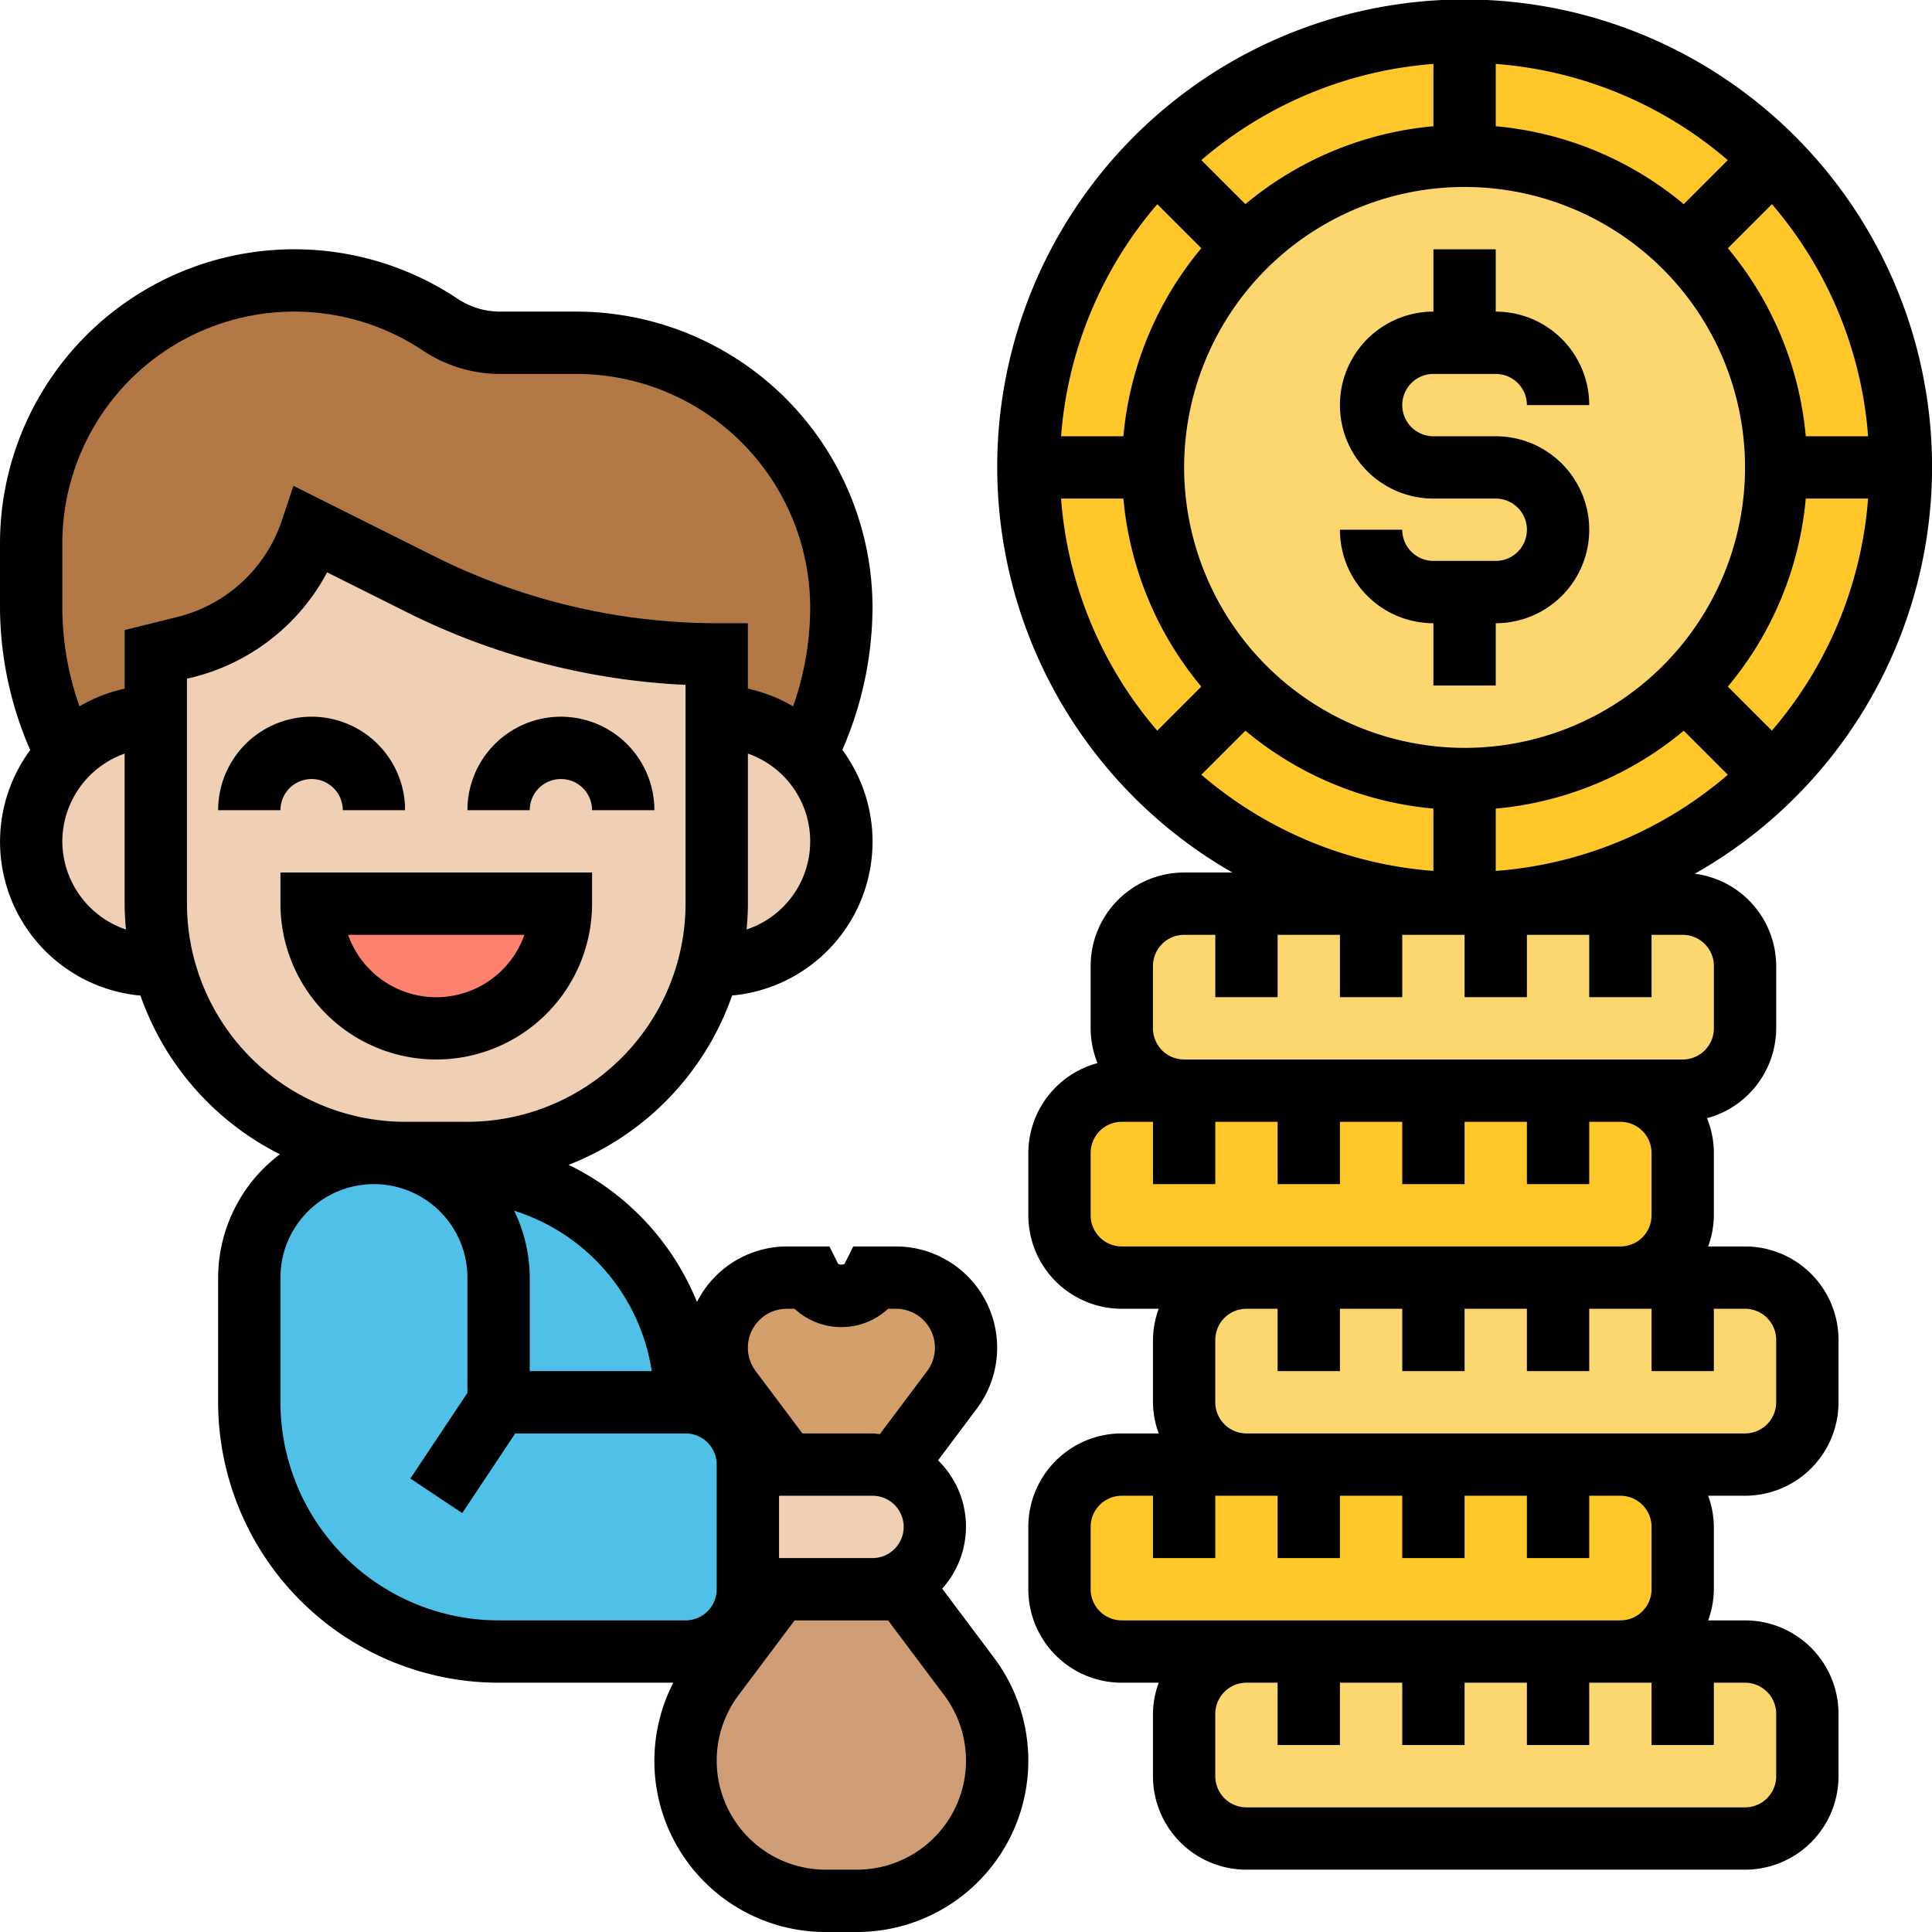 <svg xmlns="http://www.w3.org/2000/svg" width="62" height="62" viewBox="0 0 62 62"><g transform="translate(-1 -1)"><path d="M32.1,54.8a4.538,4.538,0,0,1,.9,2.7A4.507,4.507,0,0,1,28.5,62h-1a4.5,4.5,0,0,1-3.6-7.2L26,52h4Z" fill="#cf9e76"/><path d="M32,44.25a2.258,2.258,0,0,1-.45,1.35l-1.89,2.52A1.838,1.838,0,0,0,29,48H26.25l-1.8-2.4a2.251,2.251,0,0,1,1.8-3.6H27a1.116,1.116,0,0,0,2,0h.75A2.253,2.253,0,0,1,32,44.25Z" fill="#d3a06c"/><path d="M41,54H57a2.006,2.006,0,0,1,2,2v2a2.006,2.006,0,0,1-2,2H41a2.006,2.006,0,0,1-2-2V56A2.006,2.006,0,0,1,41,54Z" fill="#fcd770"/><path d="M51,42h6a2.006,2.006,0,0,1,2,2v2a2.006,2.006,0,0,1-2,2H41a2.006,2.006,0,0,1-2-2V44a2.006,2.006,0,0,1,2-2H51Z" fill="#fcd770"/><path d="M43,36H39a2.006,2.006,0,0,1-2-2V32a2.006,2.006,0,0,1,2-2H55a2.006,2.006,0,0,1,2,2v2a2.006,2.006,0,0,1-2,2H43Z" fill="#fcd770"/><path d="M39,48H53a2.006,2.006,0,0,1,2,2v2a2.006,2.006,0,0,1-2,2H37a2.006,2.006,0,0,1-2-2V50a2.006,2.006,0,0,1,2-2Z" fill="#ffc729"/><path d="M39,36H53a2.006,2.006,0,0,1,2,2v2a2.006,2.006,0,0,1-2,2H37a2.006,2.006,0,0,1-2-2V38a2.006,2.006,0,0,1,2-2Z" fill="#ffc729"/><path d="M48,2A14,14,0,1,1,34,16,14,14,0,0,1,48,2Z" fill="#ffc729"/><circle cx="10" cy="10" r="10" transform="translate(38 6)" fill="#fcd770"/><path d="M28,20.5a10.511,10.511,0,0,1-1.12,4.72A4.009,4.009,0,0,0,24,24V22a21.173,21.173,0,0,1-9.47-2.24L11,18a5.74,5.74,0,0,1-4.07,3.77L6,22v2a4.009,4.009,0,0,0-2.88,1.22A10.511,10.511,0,0,1,2,20.5V18.44a8.444,8.444,0,0,1,13.13-7.02,3.464,3.464,0,0,0,1.92.58H19.5A8.506,8.506,0,0,1,28,20.5Z" fill="#b27946"/><path d="M17.14,38.7A7.487,7.487,0,0,1,23,46H17V42a3.995,3.995,0,0,0-4-4h1Z" fill="#4fc1e9"/><path d="M17,46h6a2.006,2.006,0,0,1,2,2v4a2,2,0,0,1-2,2H17a8,8,0,0,1-8-8V42a4,4,0,1,1,8,0Z" fill="#4fc1e9"/><path d="M29.66,48.12A1.991,1.991,0,0,1,31,50a2.015,2.015,0,0,1-2,2H25V48h4A1.838,1.838,0,0,1,29.66,48.12Z" fill="#f0d0b4"/><path d="M26.83,30.83A4.025,4.025,0,0,1,24,32h-.25A8.239,8.239,0,0,0,24,30V24a4,4,0,0,1,2.83,6.83Z" fill="#f0d0b4"/><path d="M6,30V22l.93-.23A5.74,5.74,0,0,0,11,18l3.53,1.76A21.173,21.173,0,0,0,24,22v8a8.239,8.239,0,0,1-.25,2A8.006,8.006,0,0,1,16,38H14a8.006,8.006,0,0,1-7.75-6A8.239,8.239,0,0,1,6,30Z" fill="#f0d0b4"/><path d="M6,30a8.239,8.239,0,0,0,.25,2H6a4,4,0,1,1,0-8Z" fill="#f0d0b4"/><path d="M11,30h8a4,4,0,1,1-8,0Z" fill="#ff826e"/><path d="M49,19H47a1,1,0,0,1-1-1H44a3,3,0,0,0,3,3v2h2V21a3,3,0,0,0,0-6H47a1,1,0,0,1,0-2h2a1,1,0,0,1,1,1h2a3,3,0,0,0-3-3V9H47v2a3,3,0,0,0,0,6h2a1,1,0,0,1,0,2Z"/><path d="M19,26a1,1,0,0,1,1,1h2a3,3,0,0,0-6,0h2A1,1,0,0,1,19,26Z"/><path d="M11,26a1,1,0,0,1,1,1h2a3,3,0,0,0-6,0h2A1,1,0,0,1,11,26Z"/><path d="M20,30V29H10v1a5,5,0,0,0,10,0Zm-7.829,1h5.658a3,3,0,0,1-5.658,0Z"/><path d="M31.235,51.981a2.974,2.974,0,0,0-.114-4.1l-.019-.016L32.35,46.2a3.25,3.25,0,0,0-2.6-5.2H28.382l-.276.553c-.02.039-.191.039-.211,0L27.618,41H26.25a3.242,3.242,0,0,0-2.883,1.781,8.4,8.4,0,0,0-4.12-4.4,9.034,9.034,0,0,0,5.247-5.434,4.958,4.958,0,0,0,3.538-7.882A11.544,11.544,0,0,0,29,20.5,9.511,9.511,0,0,0,19.5,11H17.05a2.455,2.455,0,0,1-1.367-.414A9.444,9.444,0,0,0,1,18.444V20.5a11.54,11.54,0,0,0,.969,4.57,4.958,4.958,0,0,0,3.539,7.88,9.036,9.036,0,0,0,4.474,5.091A4.975,4.975,0,0,0,8,42v4a9.01,9.01,0,0,0,9,9h5.607A5.49,5.49,0,0,0,27.5,63h1a5.5,5.5,0,0,0,4.4-8.8ZM26,49.016,26.019,49H29a1,1,0,0,1,1,1,1,1,0,0,1-1,1H26ZM26.25,43H26.5A2.206,2.206,0,0,0,29.5,43h.253a1.25,1.25,0,0,1,1,2l-1.517,2.023C29.156,47.017,29.081,47,29,47H26.751l-1.5-2a1.249,1.249,0,0,1,1-2Zm-4.335,2H18V42a4.944,4.944,0,0,0-.5-2.146A6.409,6.409,0,0,1,21.915,45Zm3.044-14.173c.025-.273.042-.549.042-.829V25.184a2.982,2.982,0,0,1-.042,5.645ZM3,28a3,3,0,0,1,2-2.816V30c0,.28.017.555.042.829A3,3,0,0,1,3,28Zm2-6.781V23.1a4.928,4.928,0,0,0-1.45.567A9.562,9.562,0,0,1,3,20.5V18.444A7.444,7.444,0,0,1,14.573,12.25,4.452,4.452,0,0,0,17.05,13H19.5A7.508,7.508,0,0,1,27,20.5a9.552,9.552,0,0,1-.549,3.168A4.928,4.928,0,0,0,25,23.1V21H24a20.285,20.285,0,0,1-9.026-2.131L10.416,16.59l-.364,1.094A4.742,4.742,0,0,1,6.69,20.8ZM7,30V22.781l.176-.043a6.726,6.726,0,0,0,4.322-3.37l2.582,1.291A22.317,22.317,0,0,0,23,22.978V30a7.009,7.009,0,0,1-7,7H14a7.009,7.009,0,0,1-7-7Zm3,16V42a3,3,0,0,1,3-3h0v0h.017A3,3,0,0,1,16,42v3.7l-1.831,2.748,1.664,1.109L17.534,47H23a1,1,0,0,1,1,1v4a1,1,0,0,1-1,1H17a7.007,7.007,0,0,1-7-7ZM28.5,61h-1a3.5,3.5,0,0,1-2.8-5.6L26.5,53h3l1.8,2.4A3.5,3.5,0,0,1,28.5,61Z"/><path d="M57,41H55.816A2.966,2.966,0,0,0,56,40V38a2.984,2.984,0,0,0-.22-1.116A3,3,0,0,0,58,34V32a2.994,2.994,0,0,0-2.613-2.961A15,15,0,1,0,40.548,29H39a3,3,0,0,0-3,3v2a2.984,2.984,0,0,0,.22,1.116A3,3,0,0,0,34,38v2a3,3,0,0,0,3,3h1.184A2.966,2.966,0,0,0,38,44v2a2.966,2.966,0,0,0,.184,1H37a3,3,0,0,0-3,3v2a3,3,0,0,0,3,3h1.184A2.966,2.966,0,0,0,38,56v2a3,3,0,0,0,3,3H57a3,3,0,0,0,3-3V56a3,3,0,0,0-3-3H55.816A2.966,2.966,0,0,0,56,52V50a2.966,2.966,0,0,0-.184-1H57a3,3,0,0,0,3-3V44A3,3,0,0,0,57,41ZM39,16a9,9,0,1,1,9,9A9.01,9.01,0,0,1,39,16ZM49,26.949a10.954,10.954,0,0,0,6.034-2.5l1.414,1.414A12.929,12.929,0,0,1,49,28.95v-2Zm7.448-3.915A10.943,10.943,0,0,0,58.949,17h2a12.926,12.926,0,0,1-3.088,7.447ZM58.949,15a10.954,10.954,0,0,0-2.5-6.034l1.414-1.414A12.929,12.929,0,0,1,60.95,15h-2ZM55.034,7.552A10.946,10.946,0,0,0,49,5.051v-2a12.926,12.926,0,0,1,7.447,3.088ZM47,5.051a10.954,10.954,0,0,0-6.034,2.5L39.552,6.138A12.937,12.937,0,0,1,47,3.051ZM39.552,8.966A10.943,10.943,0,0,0,37.051,15h-2a12.926,12.926,0,0,1,3.088-7.447ZM37.051,17a10.954,10.954,0,0,0,2.5,6.034l-1.414,1.414A12.929,12.929,0,0,1,35.05,17h2Zm3.915,7.448A10.943,10.943,0,0,0,47,26.949v2a12.926,12.926,0,0,1-7.447-3.088ZM38,32a1,1,0,0,1,1-1h1v2h2V31h2v2h2V31h2v2h2V31h2v2h2V31h1a1,1,0,0,1,1,1v2a1,1,0,0,1-1,1H39a1,1,0,0,1-1-1Zm-2,8V38a1,1,0,0,1,1-1h1v2h2V37h2v2h2V37h2v2h2V37h2v2h2V37h1a1,1,0,0,1,1,1v2a1,1,0,0,1-1,1H37A1,1,0,0,1,36,40ZM58,56v2a1,1,0,0,1-1,1H41a1,1,0,0,1-1-1V56a1,1,0,0,1,1-1h1v2h2V55h2v2h2V55h2v2h2V55h2v2h2V55h1A1,1,0,0,1,58,56Zm-4-6v2a1,1,0,0,1-1,1H37a1,1,0,0,1-1-1V50a1,1,0,0,1,1-1h1v2h2V49h2v2h2V49h2v2h2V49h2v2h2V49h1A1,1,0,0,1,54,50Zm4-4a1,1,0,0,1-1,1H41a1,1,0,0,1-1-1V44a1,1,0,0,1,1-1h1v2h2V43h2v2h2V43h2v2h2V43h2v2h2V43h1a1,1,0,0,1,1,1Z"/></g></svg>
